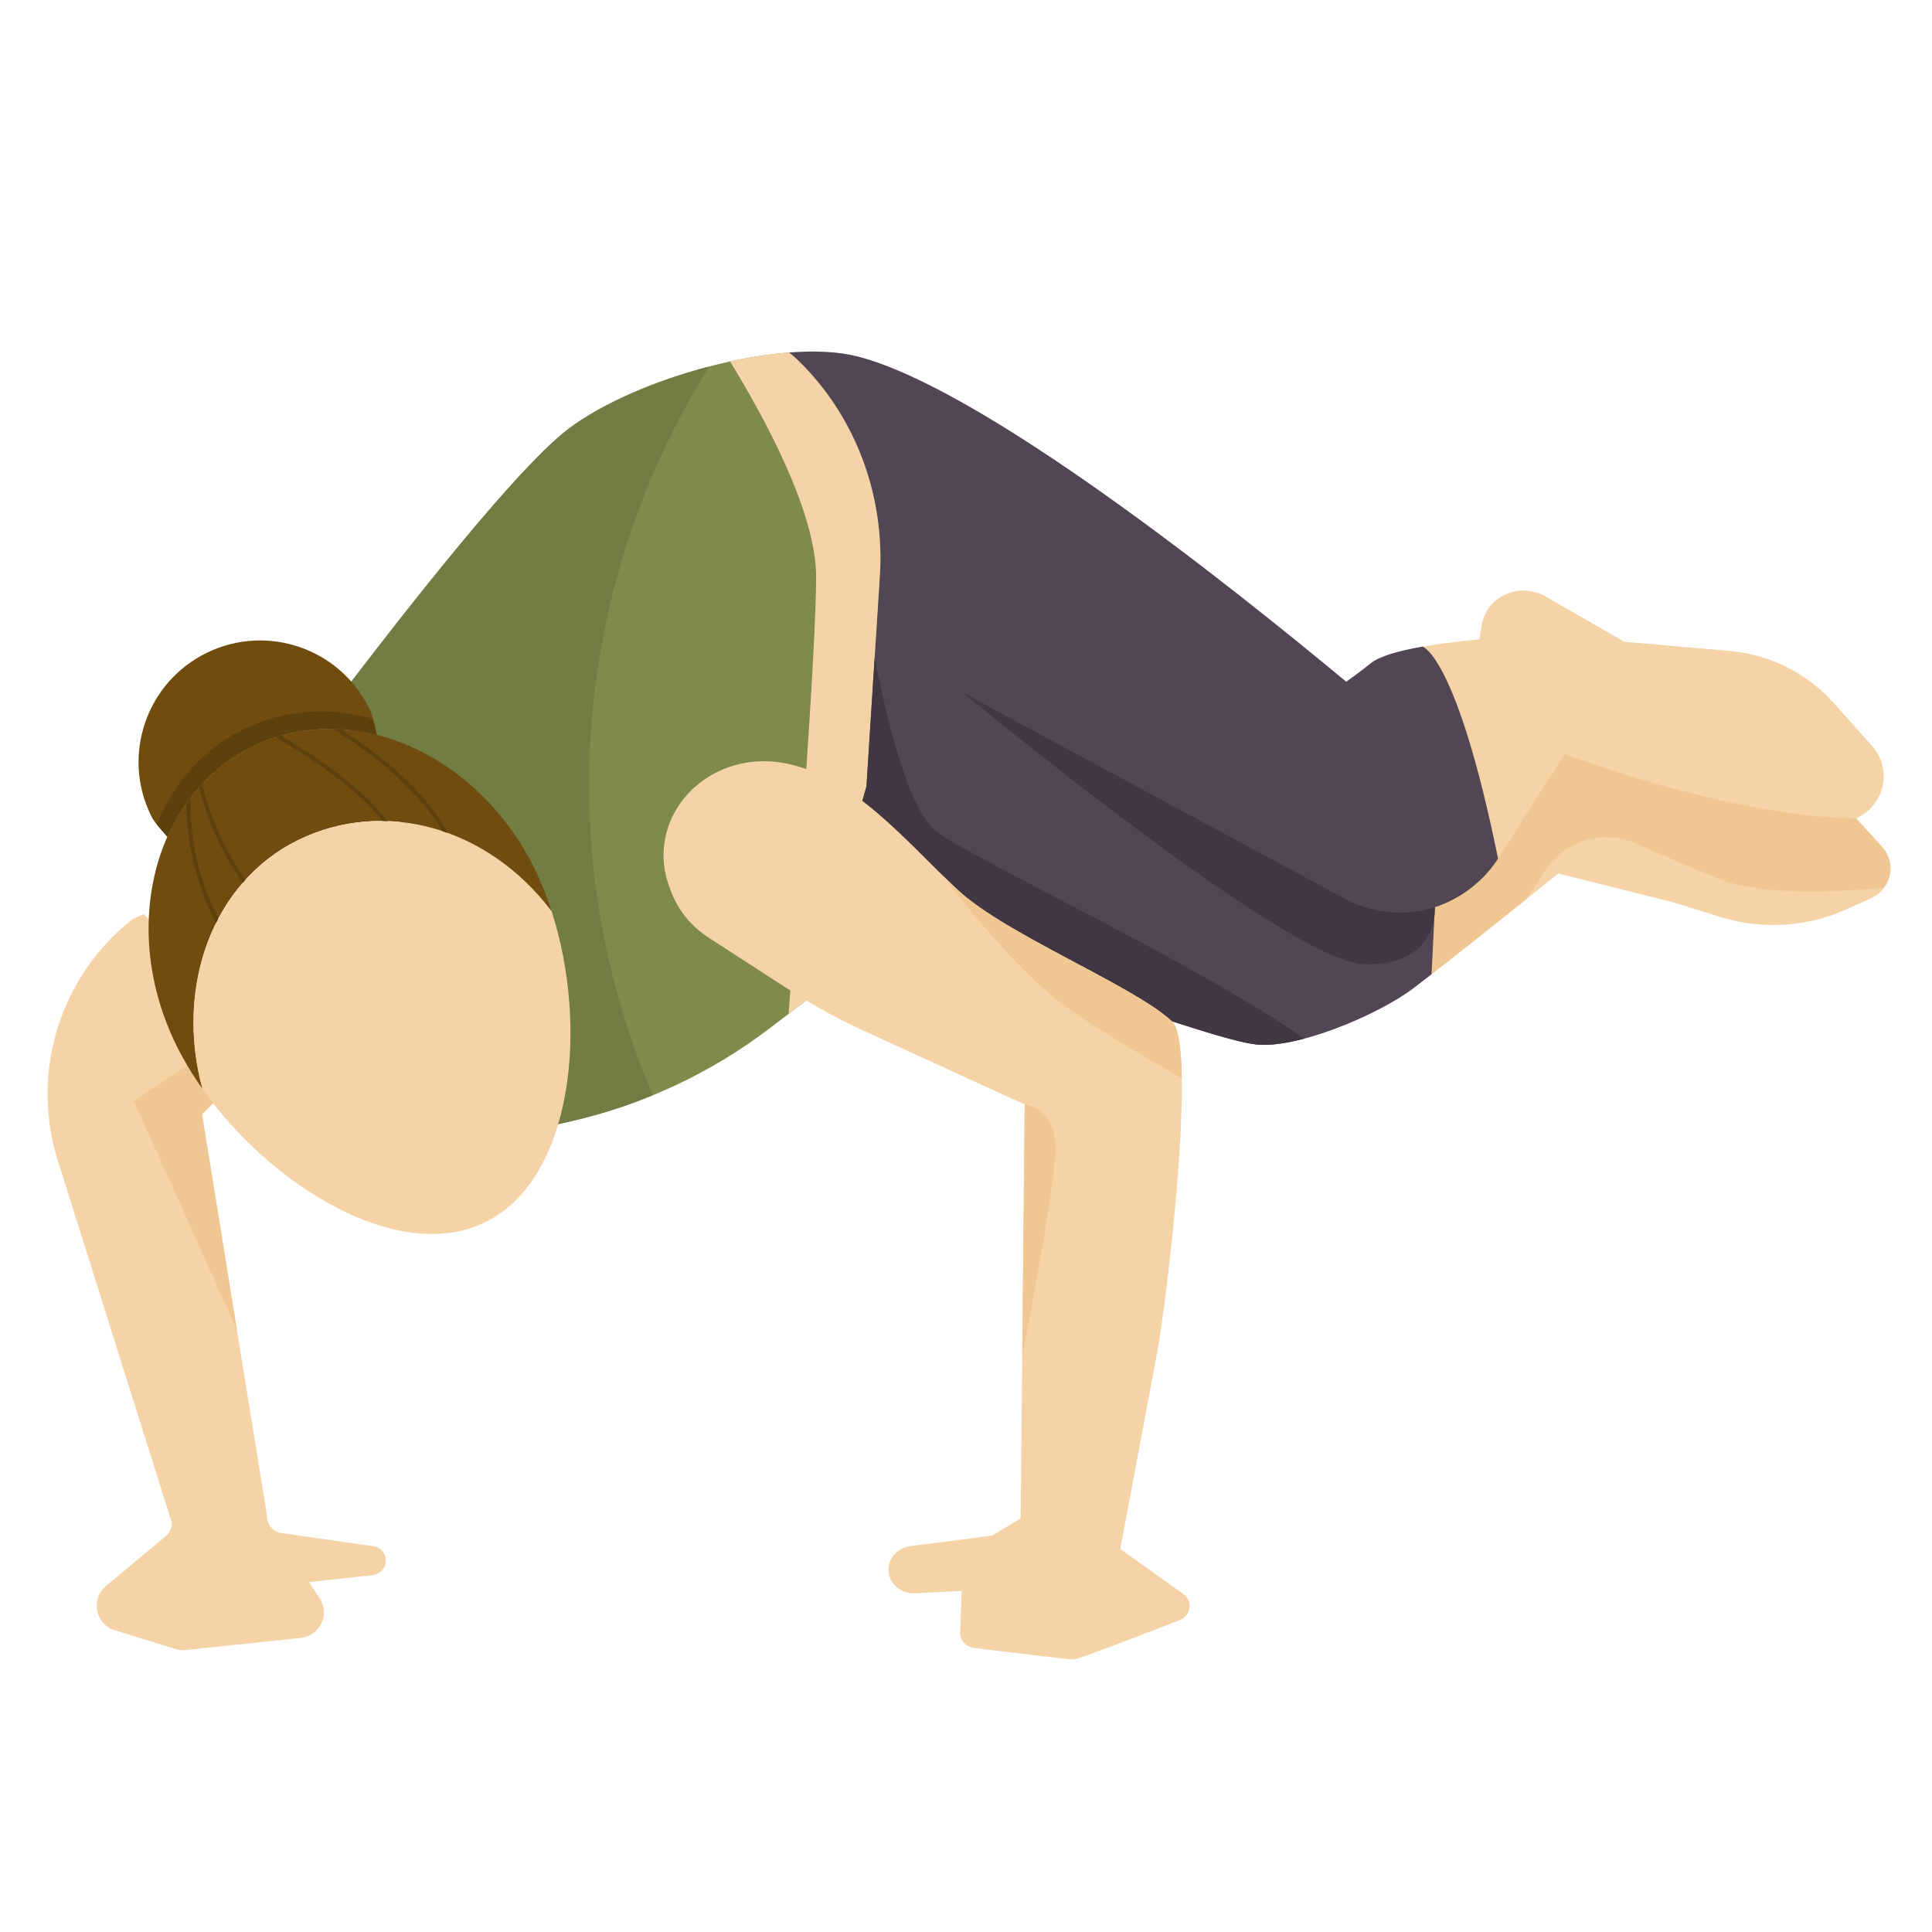 <svg id="Layer_1_1_" enable-background="new 0 0 256 256" height="512" viewBox="0 0 256 256" width="512" xmlns="http://www.w3.org/2000/svg"><path d="m250.452 114.462c-.126-.845-.505-1.636-1.091-2.278l-3.411-3.734-.002-.001c1.408-.649 2.575-1.785 3.197-3.279.892-2.14.471-4.579-1.091-6.329l-5.128-5.743c-3.505-3.926-8.467-6.384-13.83-6.852l-13.865-1.21-10.453-6.021c-.874-.503-1.874-.769-2.893-.769-2.783 0-5.147 1.955-5.56 4.597l-.292 1.87s-3.917.354-7.539.969l1.192 43.415c5.983-4.659 16.788-13.343 16.788-13.343l15.493 3.88 5.934 1.855c5.494 1.717 11.462 1.371 16.701-.968l3.247-1.45c1.831-.817 2.888-2.689 2.603-4.609z" fill="#f5d3a6"/><path d="m198.499 113.768-9.159 2.754.345 12.576c3.6-2.803 8.944-7.062 12.631-10.012l2.423-3.731c2.598-4 7.712-5.52 12.07-3.582 3.222 1.433 7.086 3.114 10.769 4.619 5.813 2.376 16.01 1.825 22.08 1.209.651-.893.961-2.005.792-3.139-.126-.845-.505-1.636-1.091-2.278l-3.411-3.734c-17.015-.228-38.613-8.552-38.613-8.552z" fill="#f0c792"/><path d="m198.499 113.768c-5.474-26.904-10.005-28.086-10.005-28.086-3.09.525-5.799 1.288-6.944 2.264-.672.572-2.582 1.97-3.161 2.392-15.347-12.764-48.338-39.01-64.875-43.134-2.5-.623-5.589-.756-8.956-.496l-2.413 61.741 48.456 25.436c4.817 1.392 12.323 4.086 15.794 4.503 5.389.647 16.167-3.88 20.882-7.437.643-.485 1.466-1.119 2.41-1.854l.441-8.852-.005-.033c3.439-1.12 6.482-3.472 8.376-6.444z" fill="#514654"/><path d="m106.499 48.498c-.719-.743-1.379-1.36-1.942-1.789-9.949.768-22.328 4.961-29.123 10.035-7.944 5.931-26.614 30.649-30.72 35.97l28.897 56.322 1.975-.448c9.568-2.172 18.559-6.37 26.368-12.31l4.879-3.711 7.978-28.374 1.817-28.597c.433-10.032-3.147-19.882-10.129-27.098z" fill="#7f8b4b"/><path d="m127.659 91.827 50.567 27.269c2.605 1.405 5.588 2.028 8.565 1.79 1.132-.091 2.248-.32 3.325-.671 0 0 .634 7.856-9.437 7.535s-53.02-35.923-53.02-35.923z" fill="#403742"/><path d="m104.556 46.709c-2.497.193-5.148.602-7.824 1.186 4.285 6.96 11.411 19.84 11.411 28.534 0 9.42-2.462 42.47-3.654 57.921l2.344-1.783 7.978-28.374 1.817-28.597c.433-10.032-3.146-19.882-10.129-27.098-.719-.743-1.38-1.36-1.943-1.789z" fill="#f5d3a6"/><path d="m93.982 48.561c-7.08 1.848-14.043 4.818-18.548 8.182-7.944 5.932-26.614 30.65-30.72 35.971l28.897 56.322 1.975-.448c3.743-.85 7.393-2.019 10.923-3.472-13.566-31.65-10.583-67.726 7.473-96.555z" fill="#727d43"/><path d="m19.054 121.122-1.443.638c-5.522 4.319-9.322 10.466-10.716 17.337-.991 4.885-.726 9.941.771 14.696l15.092 47.938c.031.706-.27 1.386-.813 1.838l-7.912 6.594c-2.072 1.727-1.402 5.064 1.176 5.857l8.067 2.482c.438.135.899.18 1.355.132l15.239-1.604c2.541-.267 3.888-3.138 2.471-5.264l-1.413-2.12 8.397-.933c.798-.089 1.517-.624 1.725-1.399.315-1.173-.465-2.274-1.585-2.434l-12.152-1.736c-1.16-.166-2.002-1.188-1.942-2.358l-8.605-53.144 8.58-8.506z" fill="#f5d3a6"/><path d="m26.765 147.642 3.256-3.229-1.109-5.962-11.198 7.406 13.679 30.367z" fill="#f0c792"/><path d="m33.457 98.905c-13.128 6.42-17.661 24.118-10.124 39.529.965 1.974 2.143 3.932 3.485 5.835-3.67-13.598 1.395-27.432 12.704-32.963 11.306-5.529 25.094-1.788 33.575 9.45-.63-1.951-1.369-3.825-2.223-5.572-7.537-15.41-24.289-22.699-37.417-16.279z" fill="#704c0f"/><path d="m22.186 110.867c2.294-5.177 6.116-9.441 11.271-11.962 5.184-2.535 10.932-2.925 16.456-1.529l.011-.005c-.268-1.108-.466-2.409-.987-3.475-3.908-7.991-13.554-11.301-21.545-7.393s-11.301 13.554-7.393 21.545c.564 1.153 1.395 1.874 2.176 2.824z" fill="#704c0f"/><path d="m39.522 111.307c-11.31 5.531-16.374 19.365-12.704 32.963 9.135 12.952 26.024 23.277 37.47 17.679 11.64-5.692 13.735-25.933 8.809-41.192-8.481-11.237-22.269-14.979-33.575-9.45z" fill="#f5d3a6"/><g fill="#5e400d"><path d="m25.25 105.66c-.181.237-.354.481-.526.725-.043 6.824 2.151 12.504 3.9 15.937.094-.19.19-.38.288-.568-1.753-3.531-3.867-9.264-3.662-16.094z"/><path d="m26.78 103.861c-.141.151-.279.304-.416.458 1.377 5.579 3.924 9.984 5.798 12.665.115-.133.234-.262.352-.392-1.877-2.702-4.412-7.128-5.734-12.731z"/><path d="m44.104 96.584c4.913 3.048 11.21 7.782 14.529 13.572.195.065.392.121.586.191.029-.07.035-.147-.005-.218-3.17-5.69-9.186-10.378-14.096-13.51-.339-.021-.677-.029-1.014-.035z"/><path d="m50.679 108.789c.226.002.451.027.677.036-.048-.064-.093-.125-.142-.189-3.453-4.533-10.031-8.82-14.017-11.167-.221.063-.44.139-.66.209 3.852 2.239 10.586 6.546 14.142 11.111z"/><path d="m49.913 97.376.011-.005c-.163-.674-.308-1.417-.508-2.138-5.715-1.591-11.705-1.266-17.087 1.366-5.376 2.629-9.308 7.151-11.562 12.63.442.56.931 1.063 1.408 1.644l.011-.006c2.294-5.177 6.116-9.441 11.271-11.962 5.184-2.535 10.932-2.925 16.456-1.529z"/></g><path d="m124.288 110.346c-3.541-2.485-6.387-12.941-8.395-23.199l-1.083 17.045-2.672 9.505 38.46 20.189c4.817 1.392 12.323 4.086 15.794 4.503 1.715.206 3.977-.115 6.414-.759-13.667-9.648-42.657-23.172-48.518-27.284z" fill="#403742"/><path d="m156.784 211.203-8.342-5.959 4.897-26.078c1.224-6.519 5.347-40.659 1.954-43.831-5.048-4.718-21.939-11.456-28.293-17.335-6.894-6.378-14.134-15.57-23.701-16.987-3.681-.545-7.436.383-10.352 2.558-4.371 3.26-6.103 8.733-4.337 13.7l.234.658c.912 2.565 2.689 4.783 5.062 6.319l10.846 7.019c3.079 1.992 6.313 3.766 9.674 5.306l21.352 9.781-.538 54.848-3.772 2.273-10.844 1.396c-1.659.214-2.896 1.543-2.896 3.113 0 1.804 1.616 3.238 3.537 3.138l6.161-.321-.202 5.491c-.038 1.041.768 1.938 1.869 2.073 3.931.483 12.529 1.53 13.151 1.53.573 0 9.125-3.297 14.062-5.219 1.537-.598 1.8-2.528.478-3.473z" fill="#f5d3a6"/><path d="m127 118c-.687-.635-1.378-1.303-2.073-1.984 4.274 5.572 10.815 13.459 16.392 17.442 3.993 2.852 9.889 6.366 15.275 9.425-.058-3.888-.432-6.736-1.301-7.548-5.048-4.718-21.939-11.456-28.293-17.335z" fill="#f0c792"/><path d="m135.779 146.354-.328 33.495c1.949-10.296 4.407-23.965 4.407-27.457-.001-5.785-4.079-6.038-4.079-6.038z" fill="#f0c792"/></svg>